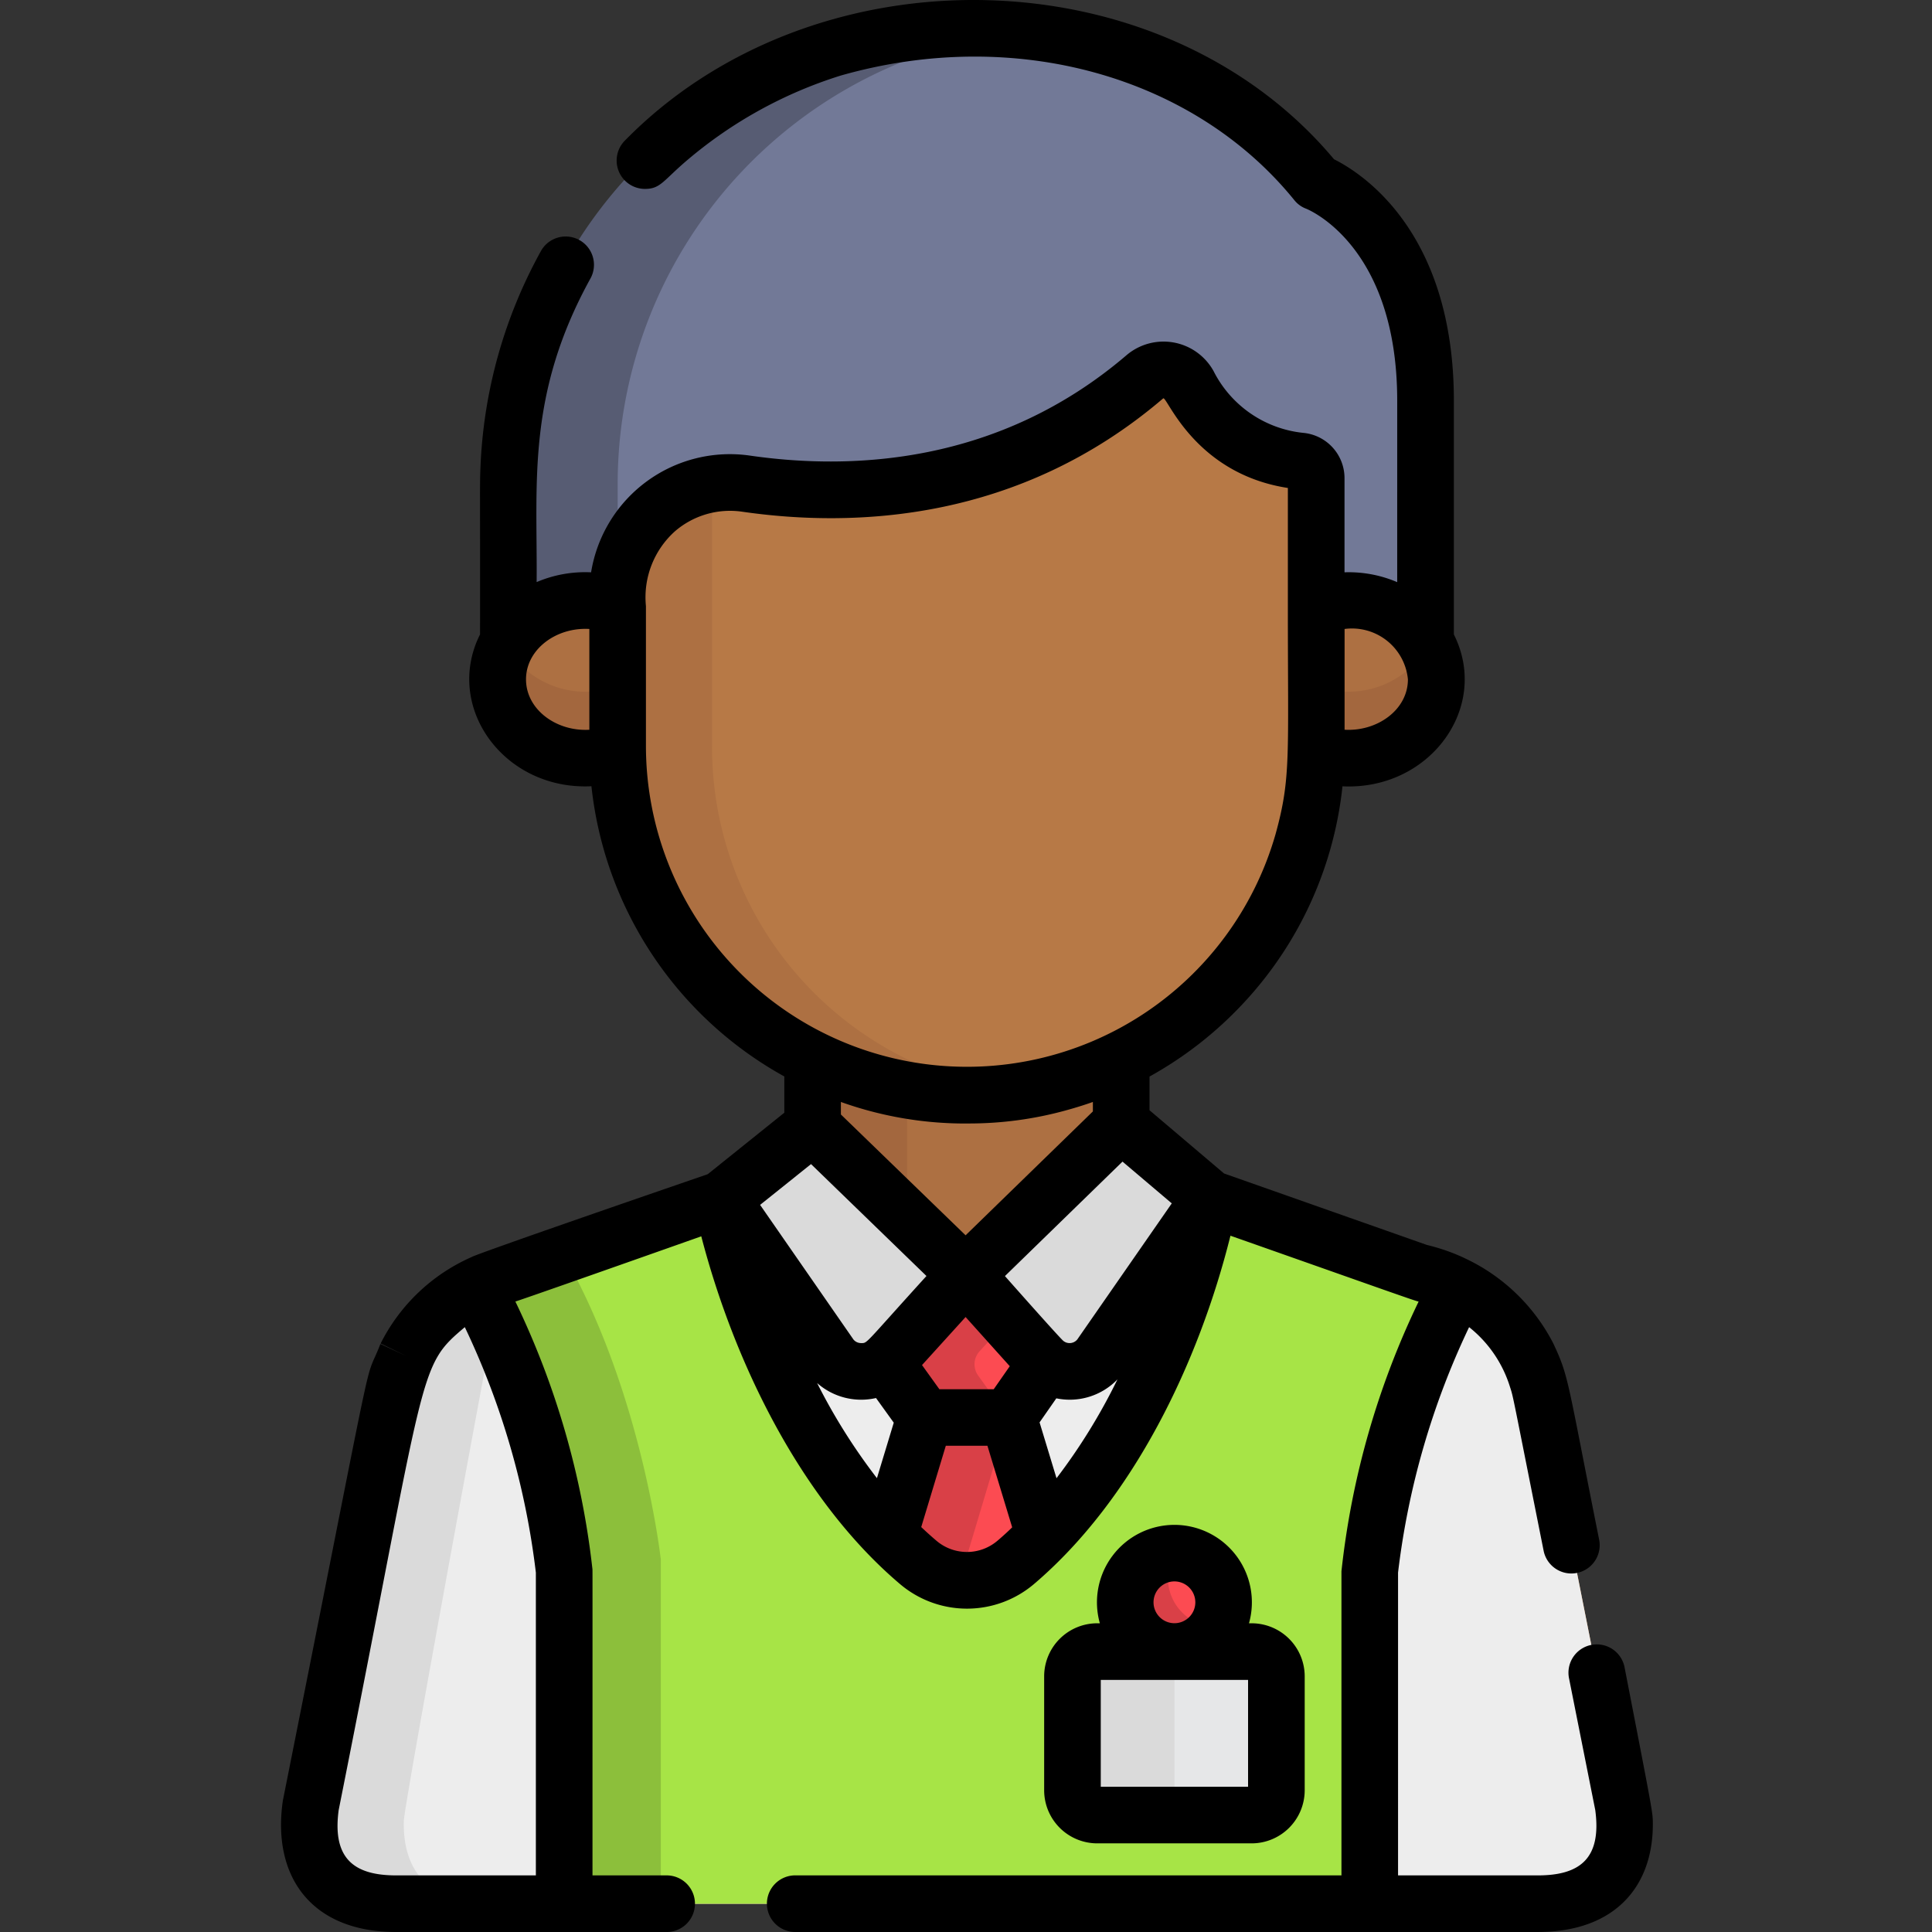 <svg xmlns="http://www.w3.org/2000/svg" width="110" height="110" viewBox="0 0 110 110">
  <rect x="0" y="0" width="110" height="110" fill="#333333" stroke="none"/>
  <g id="Grupo_115740" data-name="Grupo 115740" transform="translate(-543 -9460)">
    <rect id="Rectángulo_40374" data-name="Rectángulo 40374" width="110" height="110" transform="translate(543 9460)" fill="none"/>
    <g id="vendedor" transform="translate(559 9460)">
      <path id="Trazado_159976" data-name="Trazado 159976" d="M160.417,7.483A25.948,25.948,0,0,0,134.5,33.265v9.771h52.215V28.419c0-9.984-6.219-12.284-6.219-12.284-7.734-9.419-20.065-8.652-20.065-8.652" transform="translate(-121.548 -5.863)" fill="#727997"/>
      <path id="Trazado_159977" data-name="Trazado 159977" d="M163.935,7.607c-15.2-1.708-28.219,9.136-29.362,23.571-.148,1.85-.057,2.045-.085,11.828h6.219V33.235A25.925,25.925,0,0,1,163.935,7.607Z" transform="translate(-121.539 -5.833)" fill="#575c73"/>
      <g id="Grupo_115734" data-name="Grupo 115734" transform="translate(12.339 34.19)">
        <path id="Trazado_159978" data-name="Trazado 159978" d="M138.486,159.46c-3.275-1.167-6.829,1-6.829,4.169s3.554,5.336,6.829,4.169Z" transform="translate(-131.657 -159.14)" fill="#ad7042"/>
        <path id="Trazado_159979" data-name="Trazado 159979" d="M348.587,159.46c3.275-1.167,6.829,1,6.829,4.169s-3.554,5.336-6.829,4.169Z" transform="translate(-301.981 -159.14)" fill="#ad7042"/>
      </g>
      <g id="Grupo_115735" data-name="Grupo 115735" transform="translate(12.327 36.778)">
        <path id="Trazado_159980" data-name="Trazado 159980" d="M132.082,171.185c-1.9,3.646,2.147,7.572,6.359,6.071v-3.8A5.22,5.22,0,0,1,132.082,171.185Z" transform="translate(-131.6 -171.185)" fill="#a3673e"/>
        <path id="Trazado_159981" data-name="Trazado 159981" d="M348.587,173.454v3.8c4.219,1.5,8.258-2.427,6.359-6.071A5.22,5.22,0,0,1,348.587,173.454Z" transform="translate(-301.969 -171.186)" fill="#a3673e"/>
      </g>
      <path id="Trazado_159982" data-name="Trazado 159982" d="M156.141,318.864c-4.618-23.19-4.261-21.687-4.671-22.777a8.877,8.877,0,0,0-4.806-5.008,14.066,14.066,0,0,0-1.8-.6L132.994,286.3l-5.039-4.271v-4.292a19.92,19.92,0,0,1-17.564,0V282.2l-5.181,4.155-2.67.918h-.006v0l-9.054,3.208-1.191.351a9.074,9.074,0,0,0-5.177,4.689c-.654,1.432-.441.922-3.966,18.624-1.318,6.62-1.524,7.13-1.376,8.487.453,4.212,4.781,3.769,4.9,3.821h65.006c.129-.044,4.822.394,4.934-4.357C156.614,321.976,156.431,320.464,156.141,318.864Z" transform="translate(-80.117 -218.063)" fill="#dd9a5e"/>
      <g id="Grupo_115736" data-name="Grupo 115736" transform="translate(25.093 63.962)">
        <path id="Trazado_159983" data-name="Trazado 159983" d="M264.531,297.715l5.039,4.271-6.245,8.993a2.181,2.181,0,0,1-3.434.04l-4.213-4.685Z" transform="translate(-241.787 -297.715)" fill="#dadada"/>
        <path id="Trazado_159984" data-name="Trazado 159984" d="M196.2,298.51l-5.177,4.155,6.208,8.939a2.181,2.181,0,0,0,3.434.04l4.249-4.685Z" transform="translate(-191.021 -298.339)" fill="#dadada"/>
      </g>
      <path id="Trazado_159985" data-name="Trazado 159985" d="M232.693,277.736a19.928,19.928,0,0,1-17.564,0V282.2l0,0,8.712,8.446,8.853-8.619Z" transform="translate(-184.855 -218.065)" fill="#ad7042"/>
      <path id="Trazado_159986" data-name="Trazado 159986" d="M220.5,287.408v-7.927a19.482,19.482,0,0,1-5.37-1.747V282.2l0,0Z" transform="translate(-184.855 -218.065)" fill="#a3673e"/>
      <path id="Trazado_159987" data-name="Trazado 159987" d="M156.142,350.162c-4.628-23.243-4.26-21.685-4.671-22.777a8.874,8.874,0,0,0-4.806-5.008,14.2,14.2,0,0,0-1.8-.6L133,317.594h0l-6.245,8.993a2.181,2.181,0,0,1-3.434.04l-4.213-4.685-4.249,4.685a2.181,2.181,0,0,1-3.434-.039l-6.208-8.939-2.67.918h-.006v0l-9.054,3.208-1.191.351a9.073,9.073,0,0,0-5.177,4.689c-.652,1.427-.419.81-3.966,18.624-1.319,6.627-1.523,7.132-1.376,8.487.453,4.212,4.781,3.769,4.9,3.821h65.006c.151-.066,4.821.426,4.935-4.357A13.857,13.857,0,0,0,156.142,350.162Z" transform="translate(-80.118 -249.361)" fill="#ededed"/>
      <path id="Trazado_159988" data-name="Trazado 159988" d="M87.115,365.538c.024-.98,4.755-26.552,4.815-26.773a8.713,8.713,0,0,1,3.715-5.262c-2.884,1.022-3.37,1.122-3.349,1.116a9.257,9.257,0,0,0-4.638,3.689c-1.182,1.886-.8,1.018-5.445,24.345a11.735,11.735,0,0,0-.436,3.766c.453,4.212,4.781,3.769,4.9,3.821h5.372C88.612,370.241,87.045,368.433,87.115,365.538Z" transform="translate(-80.123 -261.853)" fill="#dadada"/>
      <path id="Trazado_159989" data-name="Trazado 159989" d="M239.016,337.829l-4.559,5.021,2.238,3.1h4.76l2.143-3.078Z" transform="translate(-200.032 -265.248)" fill="#fc4b52"/>
      <path id="Trazado_159990" data-name="Trazado 159990" d="M176.631,338.82a44.8,44.8,0,0,1,5.064-16.195,10.05,10.05,0,0,0-1.114-.5l-1.191-.351L167.518,317.6h0s-2.406,13.355-11.032,20.712a4.3,4.3,0,0,1-5.575,0c-8.65-7.348-11.177-20.663-11.177-20.663l-2.67.918h-.006v0l-9.054,3.208-1.191.351a10.088,10.088,0,0,0-1.114.5,44.8,44.8,0,0,1,5.064,16.195v18.93h45.867C176.631,355.739,176.631,340.617,176.631,338.82Z" transform="translate(-114.641 -249.362)" fill="#a7e446"/>
      <path id="Trazado_159991" data-name="Trazado 159991" d="M130.763,369.5h5.5V349.907s-1.046-9.478-5.526-17.347c-3.641,1.29-3.942,1.325-3.92,1.318a10.056,10.056,0,0,0-1.114.5,44.8,44.8,0,0,1,5.064,16.194C130.763,352.369,130.763,367.489,130.763,369.5Z" transform="translate(-114.639 -261.112)" fill="#8cbf3b"/>
      <g id="Grupo_115737" data-name="Grupo 115737" transform="translate(34.425 72.581)">
        <path id="Trazado_159992" data-name="Trazado 159992" d="M237.045,383.9a4.3,4.3,0,0,0,5.575,0c.565-.482,1.1-.991,1.616-1.519l-2.038-6.72h-4.76l-2.034,6.707C235.925,382.9,236.471,383.41,237.045,383.9Z" transform="translate(-235.201 -367.528)" fill="#fc4b52"/>
        <path id="Trazado_159993" data-name="Trazado 159993" d="M241.379,340.459h0l-2.362-2.627-4.559,5.021,2.238,3.1h4.745l-1.717-2.383a1.1,1.1,0,0,1,.078-1.381Z" transform="translate(-234.457 -337.832)" fill="#d94047"/>
      </g>
      <path id="Trazado_159994" data-name="Trazado 159994" d="M242.184,375.653h-4.745L235.4,382.36c1.459,1.5,2.425,2.389,4.022,2.539Z" transform="translate(-200.775 -294.946)" fill="#d94047"/>
      <circle id="Elipse_5104" data-name="Elipse 5104" cx="2.802" cy="2.802" r="2.802" transform="translate(48.067 88.432)" fill="#fc4b52"/>
      <path id="Trazado_159995" data-name="Trazado 159995" d="M300.742,411.625a2.8,2.8,0,1,0,2.423,4.2A2.8,2.8,0,0,1,300.742,411.625Z" transform="translate(-249.873 -323.19)" fill="#d94047"/>
      <path id="Trazado_159996" data-name="Trazado 159996" d="M294.172,447H285.38a1.409,1.409,0,0,1-1.409-1.409V439.1a1.409,1.409,0,0,1,1.409-1.409h8.792a1.409,1.409,0,0,1,1.409,1.409v6.488A1.409,1.409,0,0,1,294.172,447Z" transform="translate(-238.908 -343.657)" fill="#e6e7e8"/>
      <path id="Trazado_159997" data-name="Trazado 159997" d="M289.777,445.589V439.1a1.409,1.409,0,0,1,1.409-1.409h-5.805a1.409,1.409,0,0,0-1.409,1.409v6.488A1.409,1.409,0,0,0,285.381,447h5.805A1.409,1.409,0,0,1,289.777,445.589Z" transform="translate(-238.909 -343.657)" fill="#dadada"/>
      <path id="Trazado_159998" data-name="Trazado 159998" d="M202.325,103.217a.987.987,0,0,1,.9.979v15.243a19.871,19.871,0,0,1-10.98,17.782c-12.7,6.4-28.8-2.543-28.8-17.782v-8.613a6.392,6.392,0,0,1,7.32-6.318c6.079.877,14.951.536,22.693-6.081a1.643,1.643,0,0,1,2.511.455A8.035,8.035,0,0,0,202.325,103.217Z" transform="translate(-144.277 -76.968)" fill="#b77946"/>
      <path id="Trazado_159999" data-name="Trazado 159999" d="M168.817,143.176V128.262a6.385,6.385,0,0,0-5.372,6.3v8.613a19.907,19.907,0,0,0,22.688,19.689A19.787,19.787,0,0,1,168.817,143.176Z" transform="translate(-144.276 -100.706)" fill="#ad7042"/>
      <path id="Trazado_160000" data-name="Trazado 160000" d="M276.462,412.737v6.488a3.024,3.024,0,0,0,3.021,3.021h8.792a3.024,3.024,0,0,0,3.021-3.021v-6.488a3.024,3.024,0,0,0-3.021-3.021h-.151a4.41,4.41,0,1,0-8.491,0h-.151A3.024,3.024,0,0,0,276.462,412.737Zm11.61,6.286h-8.387V412.94h8.387Zm-5.383-10.5a1.19,1.19,0,1,1,1.19,1.189A1.191,1.191,0,0,1,282.689,408.527Z" transform="translate(-233.012 -317.293)"/>
      <path id="Trazado_160001" data-name="Trazado 160001" d="M150.725,94.961a1.612,1.612,0,1,0-3.161.629l1.487,7.47c.368,2.754-.873,3.716-3.271,3.716h-7.958V89.537a44.726,44.726,0,0,1,4.046-13.976,6.968,6.968,0,0,1,2.324,3.393c.207.639.085.155,1.926,9.375a1.612,1.612,0,0,0,3.161-.629c-1.84-9.207-1.716-9.288-2.619-11.214a10.8,10.8,0,0,0-4.465-4.56l.013.007c-.384-.209-.8-.394-.775-.384-.183-.08-.378-.162-.368-.158a11.643,11.643,0,0,0-1.6-.51l-11.55-4.069-4.243-3.6V61.293a21.555,21.555,0,0,0,5.291-4.119h0A21.4,21.4,0,0,0,134.6,45.259h0c.017-.121.044-.37.057-.491,4.951.242,8.432-4.485,6.343-8.645V22.815c0-9.617-5.233-12.956-6.823-13.748C124.364-2.649,104.6-3.026,93.789,8.016a1.614,1.614,0,0,0,1.152,2.739c.892,0,1.028-.463,2.412-1.639A25,25,0,0,1,106.094,4.3c9.936-2.829,20.1.037,25.821,7.092a1.548,1.548,0,0,0,.67.488c.212.085,5.189,2.178,5.189,10.935V33.144a7.006,7.006,0,0,0-3-.56V27.227a2.589,2.589,0,0,0-2.354-2.583h0a6.463,6.463,0,0,1-5.1-3.514,3.255,3.255,0,0,0-4.967-.9c-7.282,6.224-15.665,6.541-21.416,5.711a8.007,8.007,0,0,0-9.06,6.644,7.033,7.033,0,0,0-3.1.556c.049-5.678-.59-10.68,3.084-17.324a1.612,1.612,0,0,0-2.82-1.56,27.668,27.668,0,0,0-3.463,12.371c-.041,1.043-.016.708-.023,9.491-2.075,4.133,1.363,8.889,6.342,8.645a21.5,21.5,0,0,0,10.982,16.524v2.064l-4.36,3.5C84.66,71.621,85.1,71.56,85.1,71.559a10.558,10.558,0,0,0-5.205,4.932l1.447.709-1.461-.681c-1.049,2.7.061-2.155-5.545,25.958-.006.029-.011.059-.015.088-.605,4.262,1.612,7.434,6.456,7.434H96.139a1.612,1.612,0,1,0,0-3.223H91.957c0-18.519.006-17.329-.006-17.463A47.076,47.076,0,0,0,87.565,74.1c-.061.022-.661.264,10.586-3.71,1.864,7.158,5.652,14.99,11.3,19.786h0a5.894,5.894,0,0,0,7.665-.007c5.66-4.829,9.372-12.631,11.164-19.814,8.755,3.083,10.76,3.807,10.716,3.745A46.951,46.951,0,0,0,134.6,89.457v17.318h-31.06a1.612,1.612,0,1,0,0,3.223h42.241c4.4,0,6.636-2.614,6.545-6.353C152.314,103.145,152.194,102.524,150.725,94.961Zm-32.349-10.8-.964-3.177.954-1.37a3.768,3.768,0,0,0,3.481-1.079A33.465,33.465,0,0,1,118.377,84.162Zm-3.356,3.556a2.678,2.678,0,0,1-3.486,0h0c-.291-.247-.584-.512-.86-.773l1.4-4.631h2.369l1.409,4.645C115.683,87.13,115.32,87.463,115.02,87.718Zm-10.273-8.973a3.788,3.788,0,0,0,3.353.853L109.11,81l-.958,3.159A33.731,33.731,0,0,1,104.747,78.745Zm8.685-14.779h0a20.736,20.736,0,0,0,5.431-.732h0l.022-.006h0c.076-.023.724-.19,1.562-.487v.539L113.2,70.332l-7.1-6.879V62.74A21.006,21.006,0,0,0,113.432,63.966Zm5.33,12.376c-.229-.19-3.294-3.655-3.322-3.688l6.694-6.517,2.805,2.378-5.382,7.751A.568.568,0,0,1,118.762,76.342Zm-11.514.128a.561.561,0,0,1-.43-.2L101.5,68.6l2.9-2.322,6.572,6.371C107.374,76.61,107.628,76.465,107.248,76.47Zm3.471,1.251,2.481-2.735,2.515,2.8-.914,1.312h-3.093Zm27.665-39.042c0,1.738-1.752,2.978-3.606,2.869V35.81A3.2,3.2,0,0,1,138.384,38.679Zm-6.27-10.827ZM88.172,38.679c0-1.706,1.716-2.98,3.606-2.869v5.738C89.906,41.658,88.172,40.4,88.172,38.679ZM95,42.469v-7.96a5.049,5.049,0,0,1,1.645-4.255,4.8,4.8,0,0,1,3.833-1.121c6.41.926,15.772.557,23.971-6.451.206-.177,1.751,4.275,7.1,5.1v6.727c-.005,8.555.191,9.767-.706,13A18.277,18.277,0,0,1,95,42.469ZM88.733,89.537v17.239H80.775c-2.386,0-3.642-.95-3.27-3.715,5.071-25.441,4.455-25.2,7.183-27.5A44.722,44.722,0,0,1,88.733,89.537Z" transform="translate(-74.223 0.001)"/>
    </g>
  </g>
</svg>
